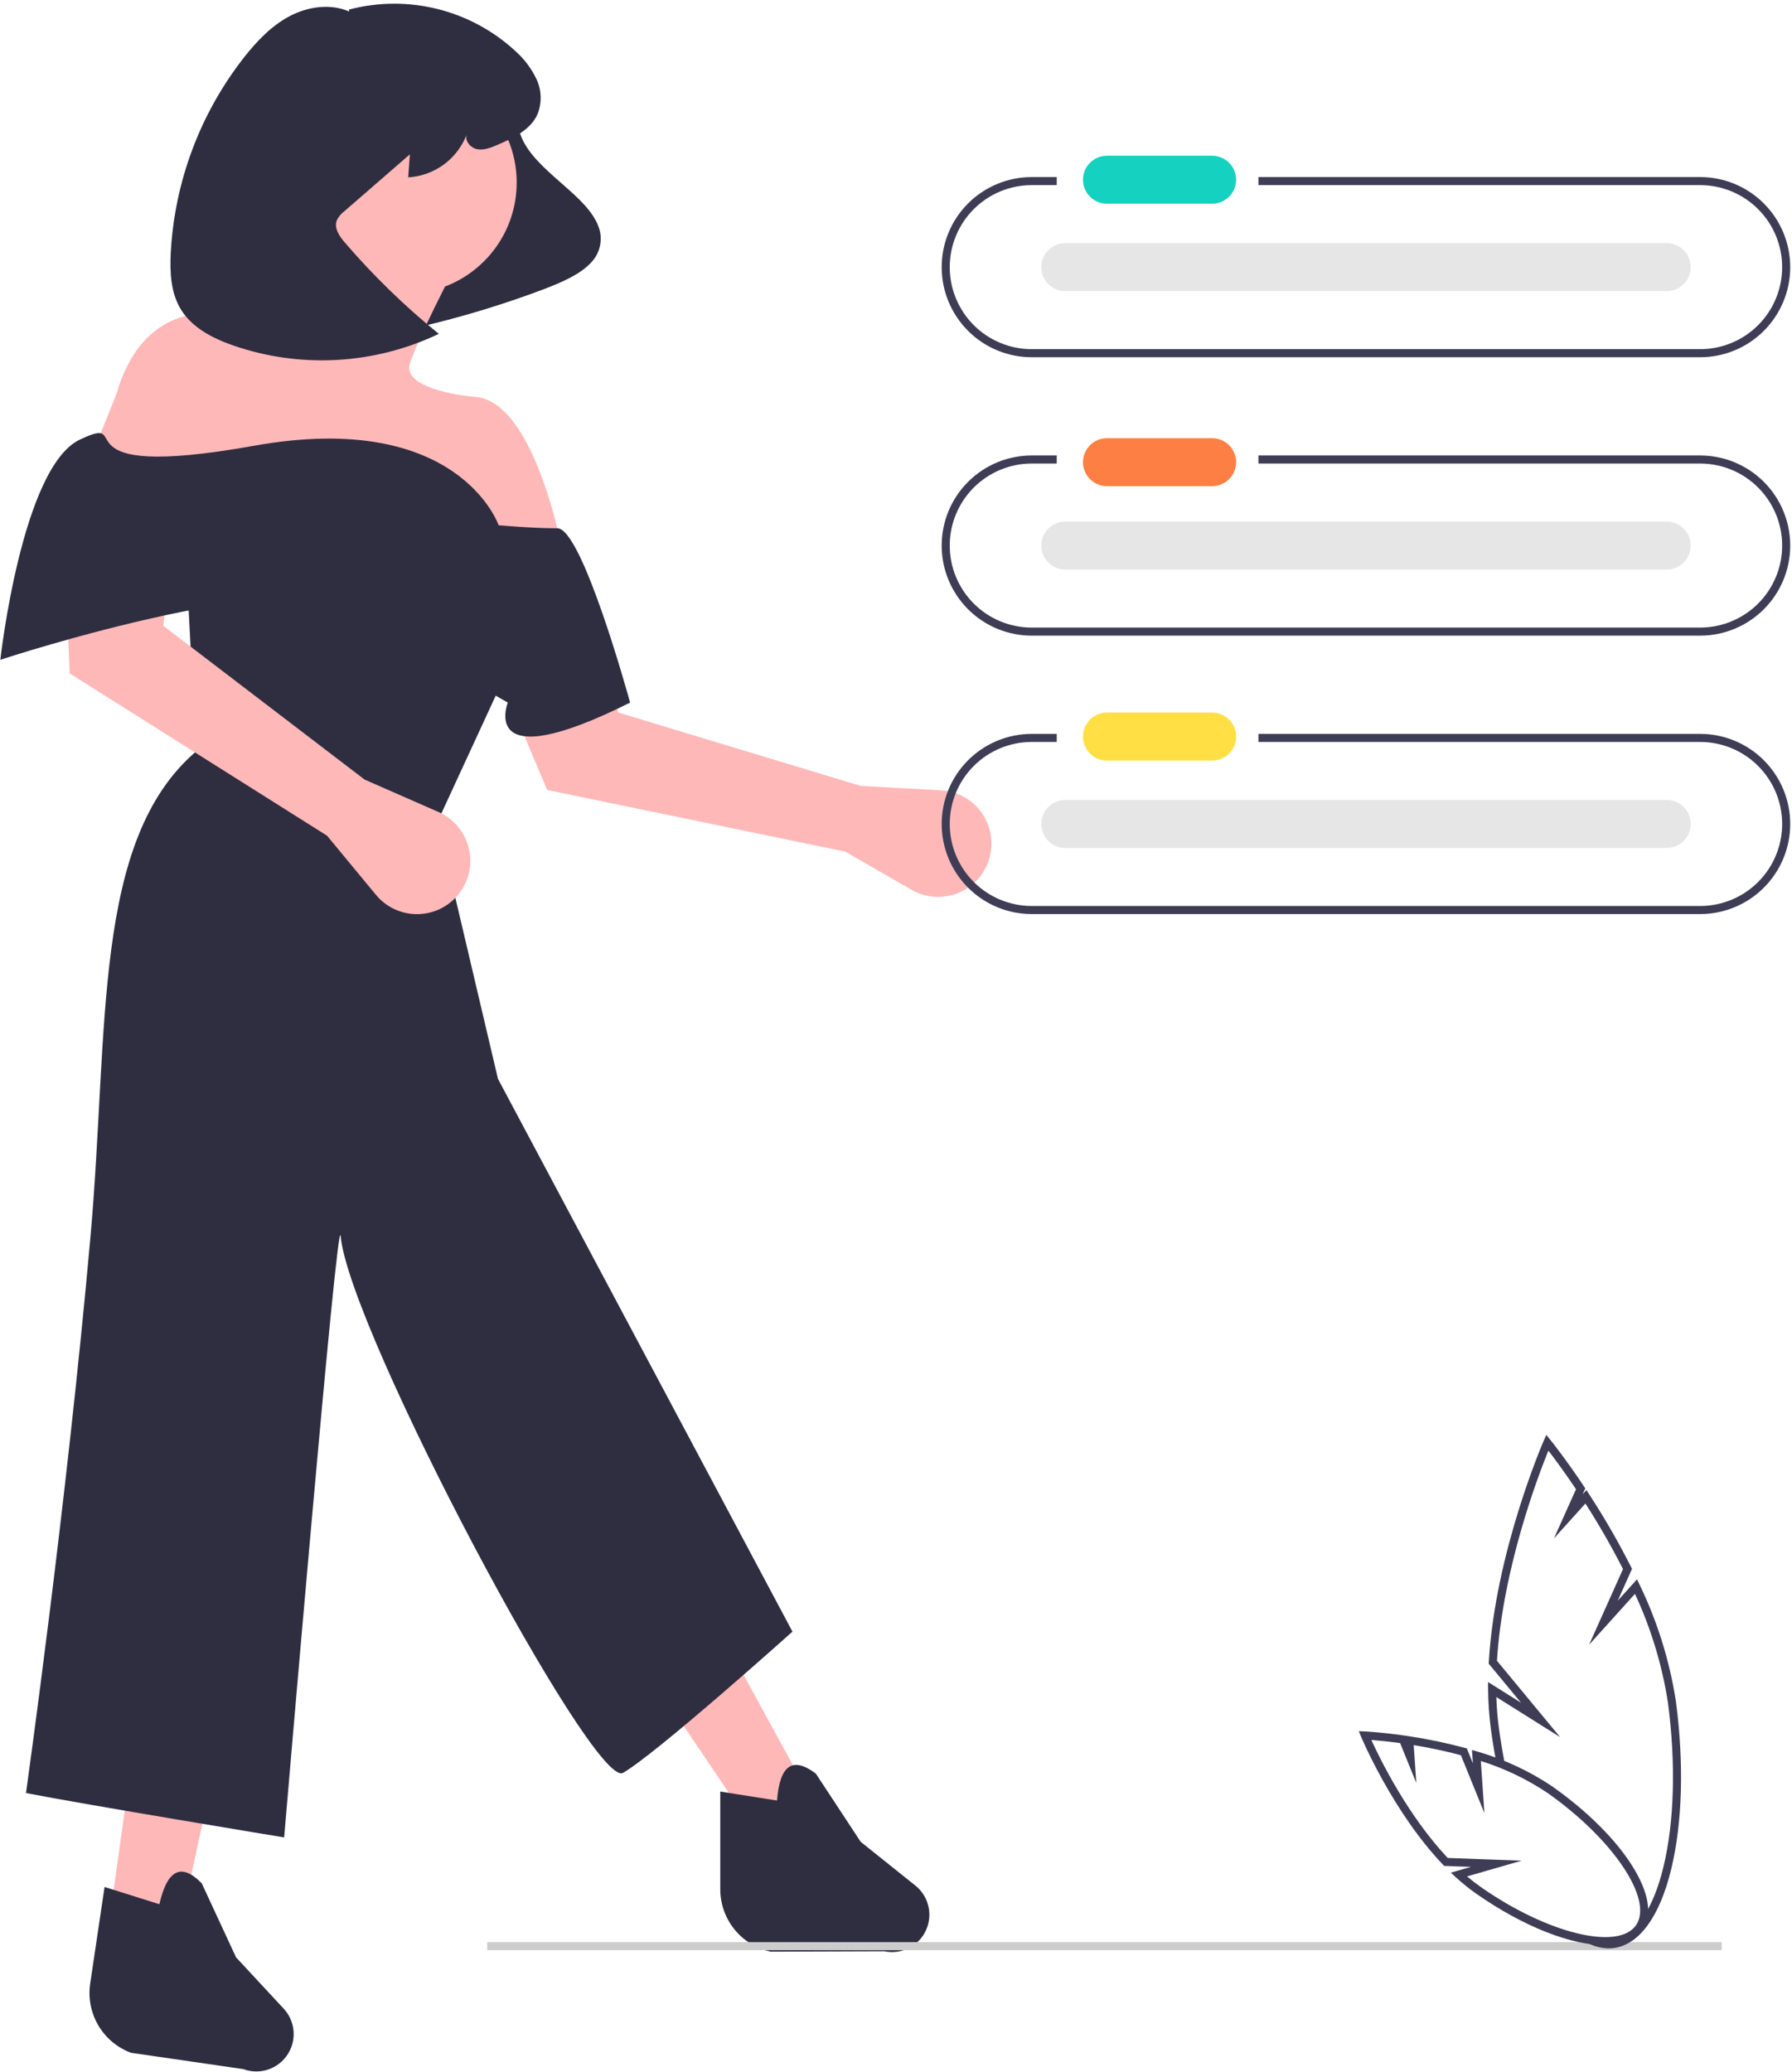 <svg width="397" height="459" viewBox="0 0 397 459" fill="none" xmlns="http://www.w3.org/2000/svg">
<path d="M187.23 188.629L201.952 197.089C203.441 197.945 205.1 198.466 206.811 198.615C208.523 198.764 210.246 198.538 211.862 197.953C213.477 197.368 214.945 196.437 216.164 195.226C217.383 194.015 218.322 192.553 218.918 190.941V190.941C219.559 189.207 219.784 187.346 219.574 185.509C219.365 183.671 218.727 181.909 217.712 180.363C216.697 178.818 215.334 177.532 213.731 176.609C212.129 175.687 210.332 175.153 208.486 175.052L190.658 174.071L136.953 157.815L128.295 125.397L105.654 138.115L121.222 174.971L187.23 188.629Z" fill="#FFB8B8"/>
<path d="M117.04 20.371C113.634 24.232 114.249 28.876 116.729 32.646C119.21 36.416 123.337 39.553 126.95 42.88C129.27 45.017 131.417 47.285 132.457 49.856C133.029 51.171 133.216 52.621 132.997 54.038C132.777 55.455 132.159 56.78 131.215 57.86C128.85 60.658 124.444 62.553 120.145 64.177C107.851 68.79 95.166 72.283 82.244 74.614C93.13 61.894 98.579 47.569 97.781 33.771C97.614 30.875 97.183 27.952 98.195 25.05C98.889 23.308 99.987 21.755 101.399 20.52C102.81 19.285 104.495 18.403 106.314 17.946C110.641 16.703 116.34 17.932 117.004 20.767" fill="#2F2E41"/>
<path d="M23.777 428.557L39.355 429.234L70.1 287.217L43.419 288.363L23.777 428.557Z" fill="#FFB8B8"/>
<path d="M179.548 398.08L166.68 404.853L86.188 285.429L111.822 274.141L179.548 398.08Z" fill="#FFB8B8"/>
<path d="M89.827 65.074C103.435 65.074 114.467 54.043 114.467 40.435C114.467 26.826 103.435 15.795 89.827 15.795C76.219 15.795 65.188 26.826 65.188 40.435C65.188 54.043 76.219 65.074 89.827 65.074Z" fill="#FFB8B8"/>
<path d="M77.283 53.353C77.283 53.353 68.478 71.639 56.288 70.962C56.288 70.962 33.261 61.48 25.811 87.216L17.684 107.534L125.368 125.82C125.368 125.82 119.273 88.571 105.05 87.894C105.05 87.894 88.796 86.539 90.828 80.444C92.86 74.349 100.31 60.126 100.31 60.126L77.283 53.353Z" fill="#FFB8B8"/>
<path d="M113.177 146.815L96.923 182.033L110.318 238.957L175.559 361.395C175.559 361.395 145.513 388.352 138.024 392.675C131.527 396.426 77.439 294.765 75.464 273.811C74.812 266.896 62.952 406.975 62.952 406.975C62.952 406.975 18.239 399.596 5.754 397.144C5.754 397.144 14.749 333.43 20.053 273.811C24.142 227.856 20.424 186.208 43.419 166.456L41.387 127.175L95.568 125.143L113.177 146.815Z" fill="#2F2E41"/>
<path d="M29.023 454.678L53.891 458.289C55.818 459.007 57.943 458.982 59.853 458.219C61.763 457.455 63.319 456.008 64.221 454.16V454.16C64.953 452.658 65.213 450.97 64.968 449.318C64.722 447.665 63.983 446.126 62.846 444.902L52.291 433.534L44.694 417.142C40.15 412.501 37.045 414.143 35.308 421.767L23.164 417.953L19.98 439.357C19.503 442.561 20.142 445.83 21.788 448.619C23.434 451.408 25.988 453.547 29.023 454.678V454.678Z" fill="#2F2E41"/>
<path d="M170.769 432.281L195.898 432.194C197.91 432.62 200.008 432.283 201.785 431.247C203.561 430.211 204.888 428.551 205.507 426.59V426.59C206.011 424.997 206.02 423.289 205.534 421.69C205.048 420.092 204.09 418.678 202.785 417.635L190.672 407.944L180.746 392.848C175.569 388.927 172.739 391.007 172.144 398.804L159.57 396.819V418.458C159.57 421.697 160.683 424.837 162.721 427.353C164.76 429.87 167.601 431.609 170.769 432.281V432.281Z" fill="#2F2E41"/>
<path d="M77.382 2.559C73.197 0.73 68.216 1.447 64.176 3.576C60.135 5.706 56.907 9.102 54.081 12.69C44.352 25.108 38.678 40.218 37.83 55.971C37.609 60.277 37.817 64.828 40.059 68.511C42.522 72.558 47.031 74.882 51.498 76.463C66.472 81.681 82.9 80.778 97.212 73.949C89.687 67.847 82.724 61.083 76.407 53.737C75.223 52.361 73.986 50.593 74.588 48.88C74.967 48.047 75.554 47.325 76.294 46.785L90.801 34.187L90.435 39.284C93.32 39.115 96.093 38.105 98.41 36.378C100.727 34.651 102.487 32.282 103.473 29.566C102.773 30.977 104.109 32.711 105.652 33.029C107.195 33.346 108.758 32.71 110.205 32.087C113.715 30.577 117.528 28.779 119.085 25.289C119.575 24.059 119.809 22.742 119.774 21.418C119.739 20.094 119.434 18.792 118.879 17.59C117.753 15.19 116.146 13.048 114.158 11.295C109.279 6.79 103.342 3.589 96.898 1.987C90.454 0.385 83.709 0.433 77.289 2.128" fill="#2F2E41"/>
<path d="M72.458 185.104L83.277 198.19C84.372 199.514 85.742 200.584 87.293 201.324C88.843 202.064 90.537 202.457 92.255 202.476C93.972 202.494 95.674 202.138 97.24 201.431C98.806 200.724 100.199 199.685 101.322 198.385C102.531 196.985 103.394 195.321 103.842 193.528C104.291 191.734 104.312 189.86 103.903 188.056C103.495 186.253 102.67 184.57 101.493 183.144C100.316 181.718 98.82 180.588 97.127 179.845L80.775 172.673L36.186 138.611L39.45 105.216L13.787 109.183L15.436 149.158L72.458 185.104Z" fill="#FFB8B8"/>
<path d="M139.59 155.62C139.59 155.62 129.045 116.998 123.481 117.007C117.918 117.016 110.468 116.339 110.468 116.339C110.468 116.339 101.664 90.603 56.287 98.73C10.911 106.857 30.551 91.28 17.683 97.375C4.815 103.471 0.074 146.138 0.074 146.138C0.074 146.138 69.832 123.111 84.732 135.979C93.289 143.463 102.594 150.044 112.5 155.62C112.5 155.62 105.727 172.551 139.59 155.62Z" fill="#2F2E41"/>
<path d="M381.422 430.163H107.945V431.951H381.422V430.163Z" fill="#CCCCCC"/>
<path d="M376.653 39.218H278.792V41.005H376.653C381.471 41.005 386.092 42.919 389.498 46.326C392.905 49.733 394.819 54.353 394.819 59.171C394.819 63.989 392.905 68.61 389.498 72.017C386.092 75.424 381.471 77.338 376.653 77.338H228.573C223.755 77.338 219.134 75.424 215.727 72.017C212.321 68.61 210.407 63.989 210.407 59.171C210.407 54.353 212.321 49.733 215.727 46.326C219.134 42.919 223.755 41.005 228.573 41.005H234.107V39.218H228.573C223.281 39.218 218.205 41.32 214.463 45.062C210.721 48.804 208.619 53.879 208.619 59.171C208.619 64.463 210.721 69.539 214.463 73.281C218.205 77.023 223.281 79.125 228.573 79.125H376.653C381.945 79.125 387.02 77.023 390.762 73.281C394.504 69.539 396.607 64.463 396.607 59.171C396.607 53.879 394.504 48.804 390.762 45.062C387.02 41.32 381.945 39.218 376.653 39.218Z" fill="#3F3D56"/>
<path d="M376.653 100.884H278.792V102.671H376.653C381.471 102.671 386.092 104.585 389.498 107.992C392.905 111.399 394.819 116.02 394.819 120.838C394.819 125.656 392.905 130.276 389.498 133.683C386.092 137.09 381.471 139.004 376.653 139.004H228.573C223.755 139.004 219.134 137.09 215.727 133.683C212.321 130.276 210.407 125.656 210.407 120.838C210.407 116.02 212.321 111.399 215.727 107.992C219.134 104.585 223.755 102.671 228.573 102.671H234.107V100.884H228.573C223.281 100.884 218.205 102.986 214.463 106.728C210.721 110.47 208.619 115.546 208.619 120.838C208.619 126.13 210.721 131.205 214.463 134.947C218.205 138.689 223.281 140.791 228.573 140.791H376.653C381.945 140.791 387.02 138.689 390.762 134.947C394.504 131.205 396.607 126.13 396.607 120.838C396.607 115.546 394.504 110.47 390.762 106.728C387.02 102.986 381.945 100.884 376.653 100.884Z" fill="#3F3D56"/>
<path d="M376.653 162.55H278.792V164.338H376.653C381.471 164.338 386.092 166.252 389.498 169.658C392.905 173.065 394.819 177.686 394.819 182.504C394.819 187.322 392.905 191.943 389.498 195.349C386.092 198.756 381.471 200.67 376.653 200.67H228.573C223.755 200.67 219.134 198.756 215.727 195.349C212.321 191.943 210.407 187.322 210.407 182.504C210.407 177.686 212.321 173.065 215.727 169.658C219.134 166.252 223.755 164.338 228.573 164.338H234.107V162.55H228.573C223.281 162.55 218.205 164.652 214.463 168.395C210.721 172.137 208.619 177.212 208.619 182.504C208.619 187.796 210.721 192.871 214.463 196.613C218.205 200.355 223.281 202.458 228.573 202.458H376.653C381.945 202.458 387.02 200.355 390.762 196.613C394.504 192.871 396.607 187.796 396.607 182.504C396.607 177.212 394.504 172.137 390.762 168.395C387.02 164.652 381.945 162.55 376.653 162.55V162.55Z" fill="#3F3D56"/>
<path d="M245.152 34.496C243.758 34.519 242.429 35.089 241.451 36.083C240.474 37.077 239.926 38.415 239.926 39.81C239.926 41.204 240.474 42.542 241.451 43.536C242.429 44.53 243.758 45.1 245.152 45.124H268.465C269.871 45.142 271.228 44.603 272.238 43.623C273.247 42.643 273.827 41.303 273.85 39.897C273.873 38.49 273.337 37.132 272.361 36.119C271.384 35.107 270.046 34.523 268.639 34.496C268.581 34.495 268.523 34.495 268.465 34.496H245.152Z" fill="#15D1C0"/>
<path d="M245.152 97.056C243.758 97.079 242.429 97.649 241.451 98.643C240.474 99.637 239.926 100.975 239.926 102.37C239.926 103.764 240.474 105.102 241.451 106.096C242.429 107.09 243.758 107.66 245.152 107.684H268.465C269.871 107.702 271.228 107.163 272.238 106.183C273.247 105.203 273.827 103.863 273.85 102.457C273.873 101.05 273.337 99.692 272.361 98.679C271.384 97.667 270.046 97.083 268.639 97.056C268.581 97.055 268.523 97.055 268.465 97.056H245.152Z" fill="#FE7F43"/>
<path d="M245.151 157.828C243.757 157.851 242.428 158.421 241.45 159.415C240.472 160.409 239.924 161.748 239.924 163.142C239.924 164.536 240.472 165.875 241.45 166.869C242.428 167.863 243.757 168.433 245.151 168.456H268.464C269.873 168.478 271.232 167.939 272.244 166.959C273.255 165.979 273.837 164.638 273.86 163.229C273.883 161.821 273.346 160.461 272.367 159.448C271.388 158.435 270.047 157.853 268.639 157.828C268.581 157.827 268.522 157.827 268.464 157.828H245.151Z" fill="#FFDF44"/>
<path d="M235.906 53.857C234.512 53.88 233.183 54.451 232.205 55.445C231.228 56.439 230.68 57.777 230.68 59.171C230.68 60.566 231.228 61.904 232.205 62.898C233.183 63.892 234.512 64.462 235.906 64.485H369.146C369.845 64.499 370.54 64.374 371.19 64.118C371.841 63.862 372.435 63.481 372.938 62.995C373.441 62.51 373.843 61.93 374.122 61.289C374.4 60.648 374.549 59.958 374.561 59.259C374.572 58.56 374.446 57.865 374.188 57.215C373.931 56.566 373.548 55.973 373.061 55.471C372.575 54.969 371.994 54.568 371.352 54.291C370.71 54.015 370.02 53.867 369.321 53.857C369.262 53.856 369.204 53.856 369.146 53.857H235.906Z" fill="#E6E6E6"/>
<path d="M235.906 115.523C234.512 115.547 233.183 116.117 232.205 117.111C231.228 118.105 230.68 119.443 230.68 120.837C230.68 122.232 231.228 123.57 232.205 124.564C233.183 125.558 234.512 126.128 235.906 126.152H369.146C369.845 126.165 370.54 126.04 371.19 125.784C371.841 125.529 372.435 125.147 372.938 124.662C373.441 124.176 373.843 123.596 374.122 122.955C374.4 122.314 374.549 121.624 374.561 120.925C374.572 120.226 374.446 119.532 374.188 118.882C373.931 118.232 373.548 117.639 373.061 117.137C372.575 116.635 371.994 116.235 371.352 115.958C370.71 115.681 370.02 115.533 369.321 115.523C369.262 115.522 369.204 115.522 369.146 115.523H235.906Z" fill="#E6E6E6"/>
<path d="M235.906 177.19C234.512 177.213 233.183 177.783 232.205 178.777C231.228 179.771 230.68 181.11 230.68 182.504C230.68 183.898 231.228 185.237 232.205 186.231C233.183 187.225 234.512 187.795 235.906 187.818H369.146C369.845 187.831 370.54 187.706 371.19 187.451C371.841 187.195 372.435 186.813 372.938 186.328C373.441 185.842 373.843 185.262 374.122 184.621C374.4 183.98 374.549 183.29 374.561 182.591C374.572 181.892 374.446 181.198 374.188 180.548C373.931 179.898 373.548 179.305 373.061 178.803C372.575 178.302 371.994 177.901 371.352 177.624C370.71 177.347 370.02 177.199 369.321 177.19C369.262 177.189 369.204 177.189 369.146 177.19H235.906Z" fill="#E6E6E6"/>
<path d="M371.279 376.814C369.889 367.858 367.179 359.158 363.237 350.997L362.662 349.809L358.394 354.542L361.556 347.492L361.35 347.083C358.559 341.558 355.465 336.191 352.084 331.006L351.457 330.046L350.62 330.973L351.206 329.668L350.913 329.228C346.725 322.946 343.507 318.973 343.475 318.933L342.566 317.814L341.98 319.149C341.873 319.393 331.239 343.898 329.83 368.112L329.808 368.489L336.965 377.14L329.666 372.558L329.679 374.221C329.701 377.067 329.895 379.909 330.259 382.732C330.58 385.16 330.958 387.53 331.394 389.843C332.084 389.864 332.755 390.074 333.334 390.448C332.83 387.864 332.395 385.208 332.03 382.48C331.748 380.302 331.57 378.09 331.5 375.884L345.618 384.748L331.637 367.848C332.91 347.376 340.81 326.75 343.028 321.306C344.219 322.85 346.465 325.847 349.151 329.85L344.267 340.738L351.23 333.018C354.248 337.716 357.029 342.564 359.561 347.542L352.041 364.306L362.208 353.032C365.76 360.669 368.218 368.768 369.511 377.09C371.29 390.533 370.943 403.446 368.533 413.452C366.224 423.037 362.154 428.929 357.368 429.617C356.382 429.753 355.38 429.693 354.418 429.442C353.647 429.99 352.718 430.273 351.772 430.249H351.511C352.996 431.073 354.66 431.52 356.358 431.551C356.778 431.551 357.197 431.521 357.612 431.461C363.24 430.653 367.734 424.418 370.266 413.906C372.731 403.673 373.092 390.508 371.279 376.814Z" fill="#3F3D56"/>
<path d="M355.527 430.844C348.165 430.844 337.552 426.795 327.024 419.423C325.475 418.329 323.995 417.14 322.594 415.861L321.415 414.784L325.873 413.501L319.937 413.283L319.686 413.021C308.56 401.367 301.635 384.907 301.567 384.743L301.025 383.442L302.432 383.506C302.572 383.512 305.917 383.67 310.944 384.383L311.258 384.428V384.425L312.36 384.593C316.465 385.217 320.532 386.071 324.541 387.153L324.969 387.269L326.306 390.563L326.103 387.608L327.331 387.963C333.147 389.641 338.671 392.202 343.71 395.556C359.72 406.767 368.578 420.779 363.896 427.466C362.295 429.751 359.348 430.843 355.527 430.844ZM325.013 415.608C325.99 416.437 327.008 417.225 328.052 417.96C342.715 428.229 358.459 432.111 362.431 426.441C366.403 420.77 357.368 407.302 342.703 397.033C338.178 394.023 333.249 391.672 328.063 390.049L328.856 401.593L323.647 388.764C320.217 387.853 316.707 387.105 313.194 386.533L313.769 394.911L310.185 386.082C307.407 385.7 305.168 385.493 303.806 385.388C305.663 389.465 311.798 402.057 320.73 411.524L337.112 412.123L325.013 415.608Z" fill="#3F3D56"/>
</svg>
